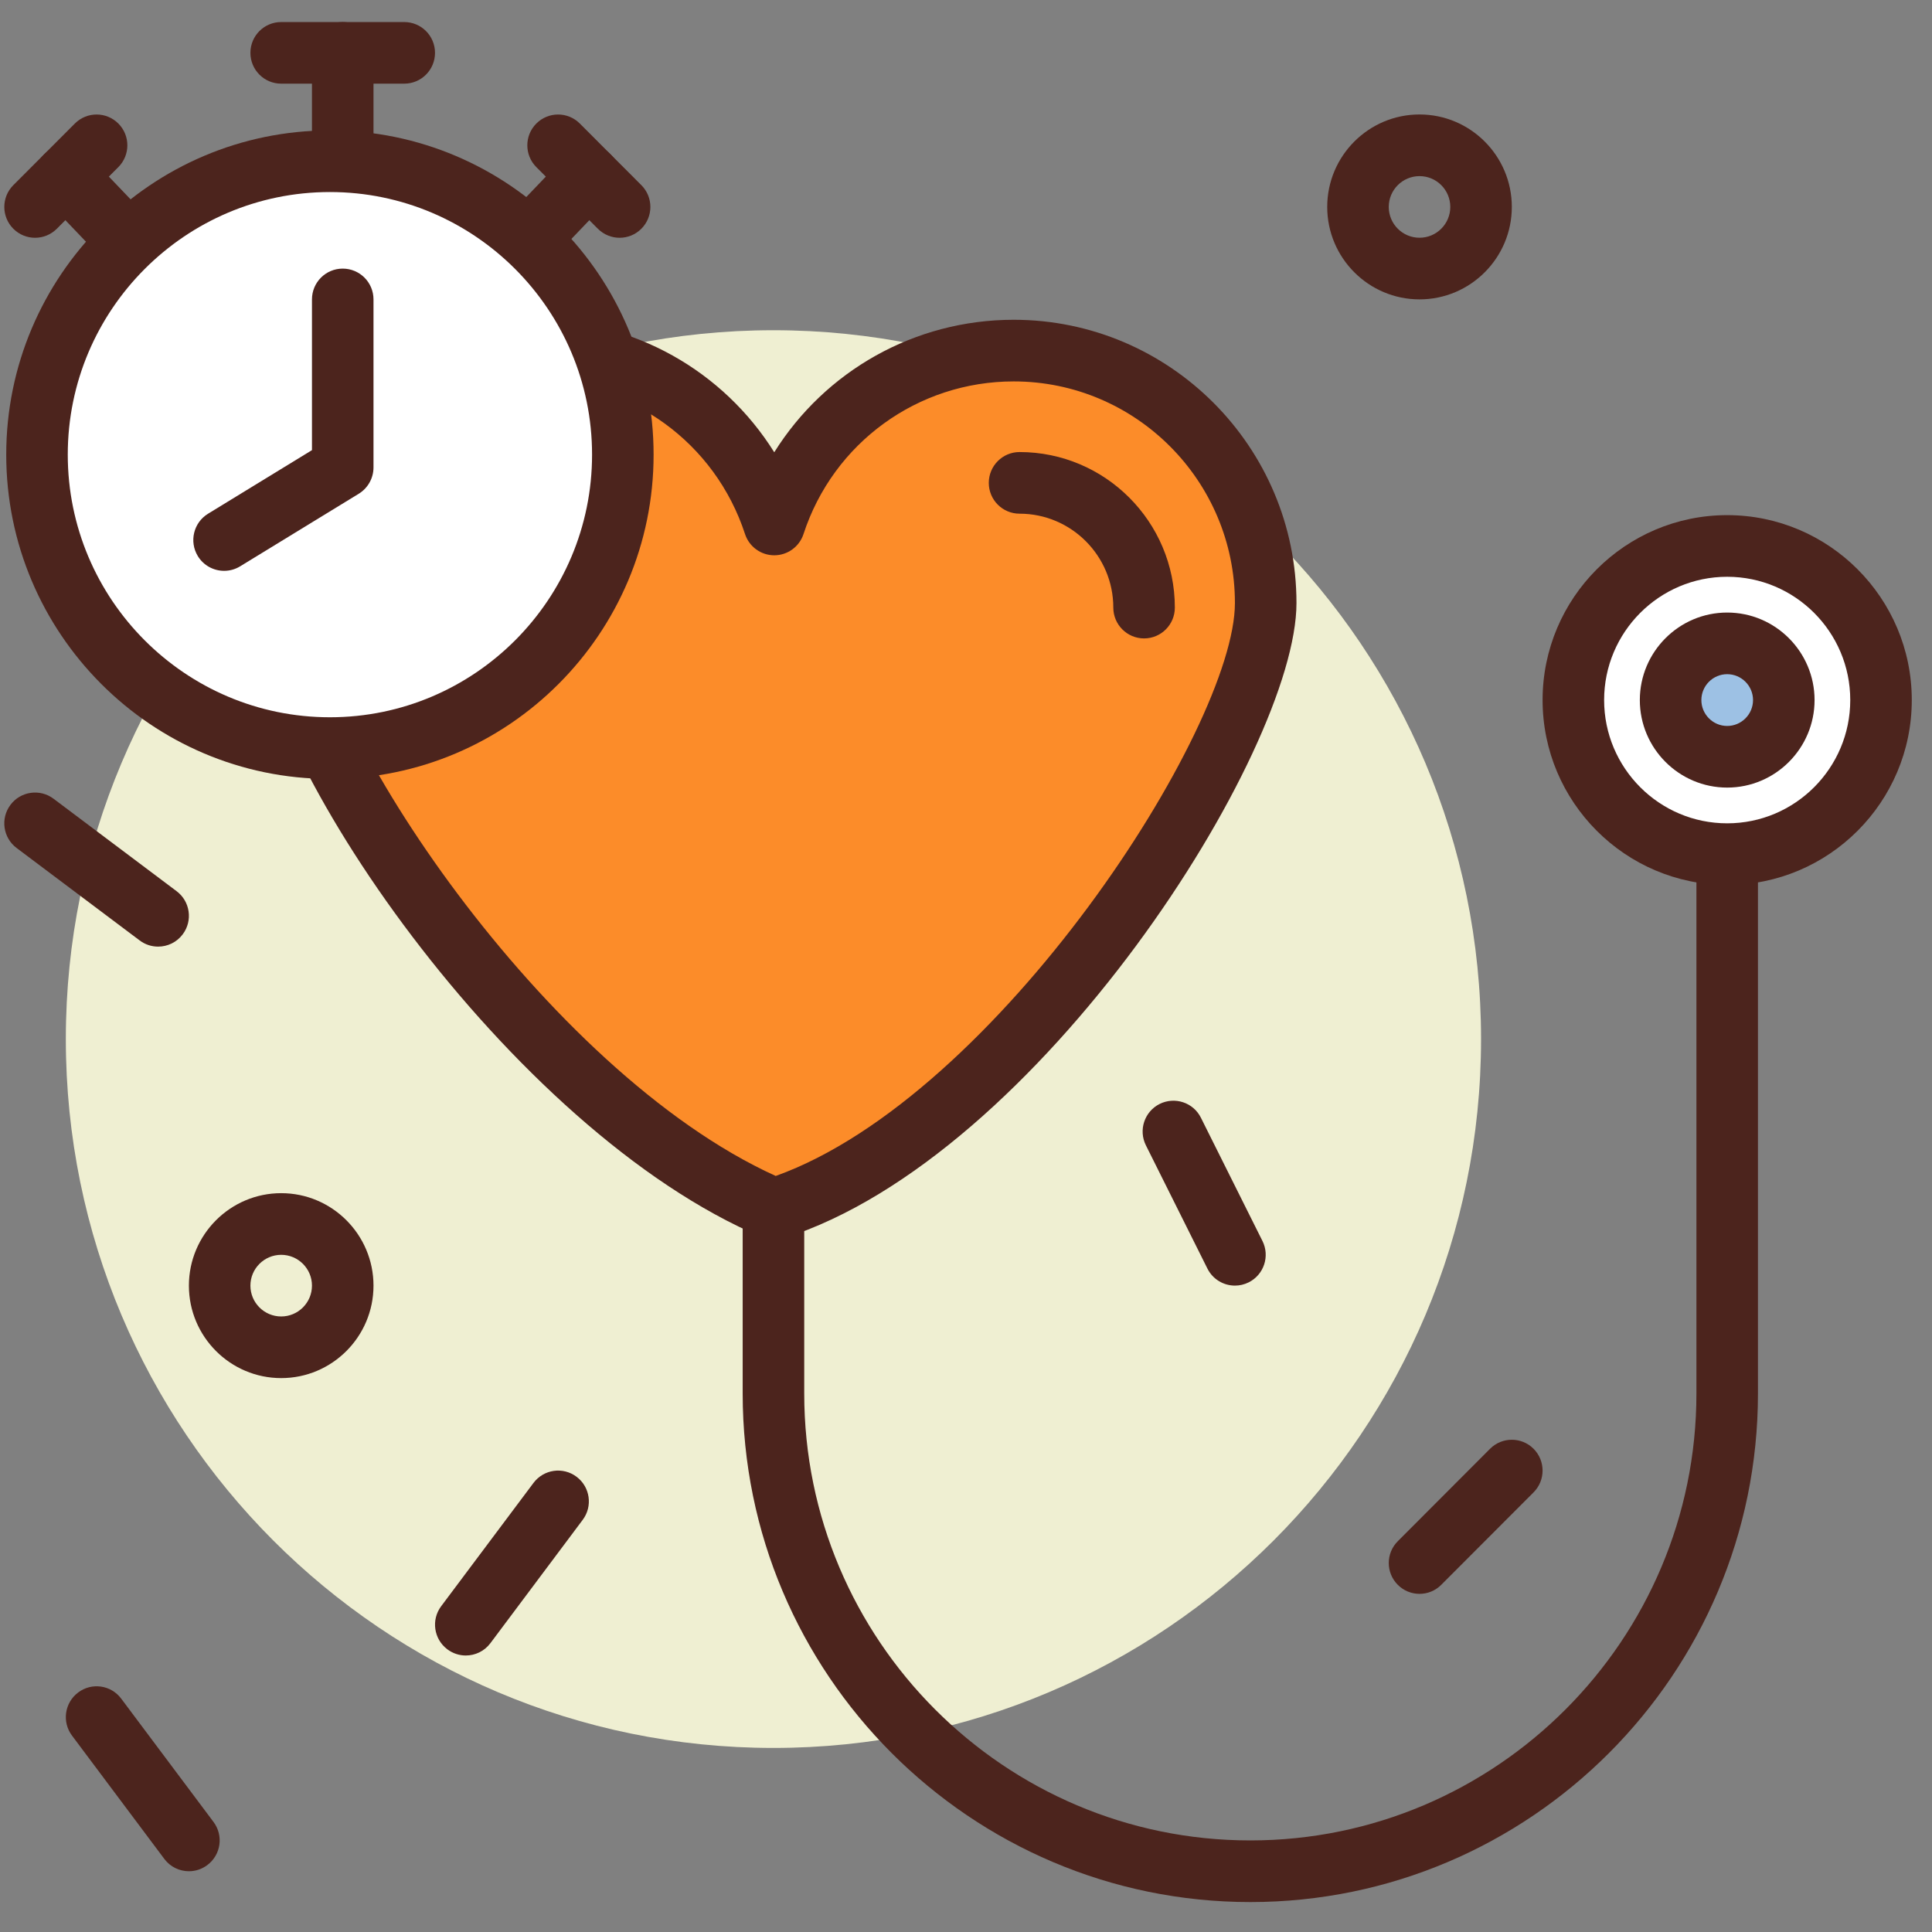<svg width="93" height="93" viewBox="0 0 93 93" fill="none" xmlns="http://www.w3.org/2000/svg">
<rect x="0" y="0" width="93" height="93" fill="#808080" stroke="none"/>
<g clip-path="url(#clip0_2402:9888)">
<path d="M71.293 50.018C71.293 68.863 56.043 84.14 37.231 84.14C18.419 84.14 3.169 68.863 3.169 50.018C3.169 31.173 18.419 15.896 37.231 15.896C56.043 15.896 71.293 31.173 71.293 50.018Z" fill="#EFEFD2"/>
<path d="M48.795 16.877C43.414 16.877 38.857 20.39 37.269 25.248C35.682 20.39 31.125 16.877 25.744 16.877C19.044 16.877 13.613 22.317 13.613 29.03C13.613 35.741 25.744 53.335 37.269 58.196C48.795 54.551 60.926 35.741 60.926 29.03C60.926 22.317 55.495 16.877 48.795 16.877Z" fill="#FC8C29"/>
<path d="M37.27 59.679C37.075 59.679 36.879 59.64 36.696 59.563C24.513 54.424 12.132 36.259 12.132 29.028C12.132 21.51 18.239 15.393 25.745 15.393C30.514 15.393 34.824 17.858 37.27 21.771C39.718 17.858 44.027 15.393 48.796 15.393C56.301 15.393 62.408 21.509 62.408 29.028C62.408 36.187 50.014 55.721 37.716 59.609C37.571 59.656 37.421 59.679 37.27 59.679ZM25.745 18.36C19.872 18.36 15.093 23.145 15.093 29.028C15.093 34.666 26.177 51.538 37.34 56.607C47.987 52.792 59.445 35.069 59.445 29.028C59.445 23.145 54.668 18.36 48.795 18.36C44.18 18.36 40.113 21.314 38.678 25.708C38.478 26.317 37.911 26.73 37.27 26.73C36.63 26.73 36.063 26.317 35.863 25.708C34.427 21.314 30.36 18.36 25.745 18.36Z" fill="#4C241D"/>
<path d="M60.186 91.559C46.713 91.559 35.75 80.577 35.75 67.08V58.92C35.75 58.1 36.413 57.437 37.231 57.437C38.05 57.437 38.713 58.1 38.713 58.92V67.08C38.713 78.941 48.346 88.592 60.186 88.592C72.026 88.592 81.66 78.941 81.66 67.08V39.634C81.66 38.814 82.322 38.15 83.141 38.15C83.959 38.15 84.622 38.814 84.622 39.634V67.08C84.622 80.577 73.66 91.559 60.186 91.559Z" fill="#4C241D"/>
<path d="M90.546 33.699C90.546 37.796 87.23 41.117 83.141 41.117C79.051 41.117 75.736 37.796 75.736 33.699C75.736 29.602 79.051 26.281 83.141 26.281C87.23 26.281 90.546 29.602 90.546 33.699Z" fill="white"/>
<path d="M83.141 42.599C78.241 42.599 74.255 38.606 74.255 33.698C74.255 28.789 78.241 24.797 83.141 24.797C88.04 24.797 92.027 28.789 92.027 33.698C92.027 38.606 88.041 42.599 83.141 42.599ZM83.141 27.764C79.874 27.764 77.217 30.425 77.217 33.698C77.217 36.971 79.874 39.632 83.141 39.632C86.408 39.632 89.065 36.971 89.065 33.698C89.065 30.425 86.408 27.764 83.141 27.764Z" fill="#4C241D"/>
<path d="M85.865 33.699C85.865 35.207 84.646 36.428 83.141 36.428C81.637 36.428 80.417 35.207 80.417 33.699C80.417 32.192 81.637 30.971 83.141 30.971C84.646 30.971 85.865 32.192 85.865 33.699Z" fill="#9DC1E4"/>
<path d="M83.141 37.912C80.823 37.912 78.936 36.021 78.936 33.699C78.936 31.377 80.823 29.486 83.141 29.486C85.459 29.486 87.347 31.377 87.347 33.699C87.347 36.021 85.459 37.912 83.141 37.912ZM83.141 32.453C82.455 32.453 81.898 33.013 81.898 33.699C81.898 34.385 82.456 34.945 83.141 34.945C83.826 34.945 84.385 34.385 84.385 33.699C84.385 33.013 83.827 32.453 83.141 32.453Z" fill="#4C241D"/>
<path d="M22.513 16.061C22.144 16.061 21.775 15.925 21.489 15.648C20.897 15.082 20.877 14.143 21.444 13.552L27.276 7.454C27.843 6.861 28.781 6.842 29.37 7.409C29.961 7.976 29.981 8.915 29.415 9.505L23.582 15.603C23.291 15.908 22.901 16.061 22.513 16.061Z" fill="#4C241D"/>
<path d="M29.826 11.446C29.448 11.446 29.069 11.301 28.779 11.011L25.817 8.044C25.239 7.464 25.239 6.526 25.817 5.947C26.395 5.367 27.333 5.367 27.911 5.947L30.873 8.913C31.452 9.492 31.452 10.431 30.873 11.011C30.584 11.301 30.205 11.446 29.826 11.446Z" fill="#4C241D"/>
<path d="M9.003 16.061C8.613 16.061 8.224 15.908 7.933 15.603L2.101 9.505C1.534 8.915 1.554 7.976 2.146 7.409C2.733 6.842 3.672 6.861 4.238 7.454L10.071 13.552C10.638 14.143 10.618 15.082 10.026 15.648C9.74 15.925 9.371 16.061 9.003 16.061Z" fill="#4C241D"/>
<path d="M1.688 11.446C1.309 11.446 0.931 11.301 0.641 11.011C0.063 10.431 0.063 9.492 0.641 8.913L3.603 5.947C4.181 5.367 5.119 5.367 5.697 5.947C6.275 6.526 6.275 7.464 5.697 8.044L2.736 11.011C2.446 11.301 2.067 11.446 1.688 11.446Z" fill="#4C241D"/>
<path d="M16.498 9.961C15.679 9.961 15.017 9.298 15.017 8.478V2.544C15.017 1.724 15.679 1.061 16.498 1.061C17.316 1.061 17.979 1.724 17.979 2.544V8.478C17.979 9.298 17.316 9.961 16.498 9.961Z" fill="#4C241D"/>
<path d="M29.981 21.885C29.981 29.686 23.668 36.01 15.881 36.01C8.094 36.01 1.781 29.686 1.781 21.885C1.781 14.084 8.094 7.76 15.881 7.76C23.668 7.76 29.981 14.084 29.981 21.885Z" fill="white"/>
<path d="M15.881 37.495C7.289 37.495 0.3 30.492 0.3 21.885C0.3 13.279 7.289 6.277 15.881 6.277C24.472 6.277 31.462 13.279 31.462 21.885C31.462 30.492 24.472 37.495 15.881 37.495ZM15.881 9.244C8.922 9.244 3.262 14.915 3.262 21.885C3.262 28.857 8.922 34.527 15.881 34.527C22.84 34.527 28.5 28.857 28.5 21.885C28.5 14.915 22.84 9.244 15.881 9.244Z" fill="#4C241D"/>
<path d="M10.788 27.478C10.289 27.478 9.802 27.226 9.522 26.768C9.096 26.068 9.317 25.155 10.015 24.729L15.017 21.668V14.413C15.017 13.593 15.679 12.93 16.497 12.93C17.316 12.93 17.979 13.593 17.979 14.413V22.5C17.979 23.017 17.709 23.497 17.27 23.767L11.559 27.261C11.317 27.409 11.051 27.478 10.788 27.478Z" fill="#4C241D"/>
<path d="M19.459 4.027H13.535C12.717 4.027 12.054 3.364 12.054 2.544C12.054 1.724 12.717 1.061 13.535 1.061H19.459C20.277 1.061 20.94 1.724 20.94 2.544C20.94 3.364 20.277 4.027 19.459 4.027Z" fill="#4C241D"/>
<path d="M55.072 30.731C54.254 30.731 53.591 30.067 53.591 29.247C53.591 26.756 51.566 24.727 49.078 24.727C48.26 24.727 47.597 24.064 47.597 23.244C47.597 22.424 48.26 21.76 49.078 21.76C53.2 21.76 56.553 25.118 56.553 29.247C56.553 30.067 55.891 30.731 55.072 30.731Z" fill="#4C241D"/>
<path d="M13.536 66.337C11.086 66.337 9.093 64.341 9.093 61.886C9.093 59.432 11.086 57.435 13.536 57.435C15.986 57.435 17.979 59.432 17.979 61.886C17.979 64.341 15.986 66.337 13.536 66.337ZM13.536 60.403C12.719 60.403 12.054 61.068 12.054 61.886C12.054 62.706 12.719 63.37 13.536 63.37C14.352 63.37 15.017 62.706 15.017 61.886C15.017 61.068 14.353 60.403 13.536 60.403Z" fill="#4C241D"/>
<path d="M68.331 14.411C65.881 14.411 63.888 12.415 63.888 9.961C63.888 7.506 65.881 5.51 68.331 5.51C70.781 5.51 72.774 7.506 72.774 9.961C72.774 12.415 70.781 14.411 68.331 14.411ZM68.331 8.478C67.514 8.478 66.85 9.142 66.85 9.961C66.85 10.78 67.514 11.444 68.331 11.444C69.148 11.444 69.812 10.78 69.812 9.961C69.812 9.142 69.148 8.478 68.331 8.478Z" fill="#4C241D"/>
<path d="M22.42 79.69C22.111 79.69 21.8 79.592 21.534 79.393C20.879 78.901 20.746 77.972 21.237 77.317L25.68 71.383C26.172 70.727 27.099 70.594 27.753 71.086C28.408 71.576 28.541 72.507 28.049 73.161L23.607 79.096C23.316 79.486 22.872 79.69 22.42 79.69Z" fill="#4C241D"/>
<path d="M59.447 61.885C58.903 61.885 58.381 61.585 58.121 61.065L55.159 55.131C54.793 54.397 55.09 53.507 55.822 53.14C56.553 52.777 57.443 53.07 57.808 53.804L60.771 59.738C61.136 60.471 60.84 61.362 60.108 61.728C59.895 61.834 59.67 61.885 59.447 61.885Z" fill="#4C241D"/>
<path d="M68.331 76.723C67.952 76.723 67.573 76.578 67.284 76.287C66.706 75.708 66.706 74.769 67.284 74.19L71.727 69.739C72.305 69.16 73.243 69.16 73.821 69.739C74.399 70.319 74.399 71.258 73.821 71.837L69.378 76.287C69.089 76.578 68.711 76.723 68.331 76.723Z" fill="#4C241D"/>
<path d="M7.611 45.567C7.301 45.567 6.99 45.471 6.724 45.27L0.8 40.82C0.145 40.329 0.012 39.398 0.503 38.744C0.994 38.087 1.923 37.957 2.576 38.447L8.5 42.898C9.155 43.388 9.288 44.319 8.797 44.973C8.506 45.364 8.061 45.567 7.611 45.567Z" fill="#4C241D"/>
<path d="M9.094 90.075C8.643 90.075 8.199 89.87 7.908 89.48L3.466 83.546C2.974 82.891 3.107 81.962 3.763 81.47C4.414 80.978 5.344 81.108 5.835 81.767L10.277 87.701C10.769 88.356 10.637 89.286 9.981 89.777C9.715 89.978 9.404 90.075 9.094 90.075Z" fill="#4C241D"/>
</g>
<defs>
<clipPath id="clip0_2402:9888">
<rect width="91.82" height="91.981" fill="white" transform="translate(0.207 0.354)"/>
</clipPath>
</defs>
</svg>

